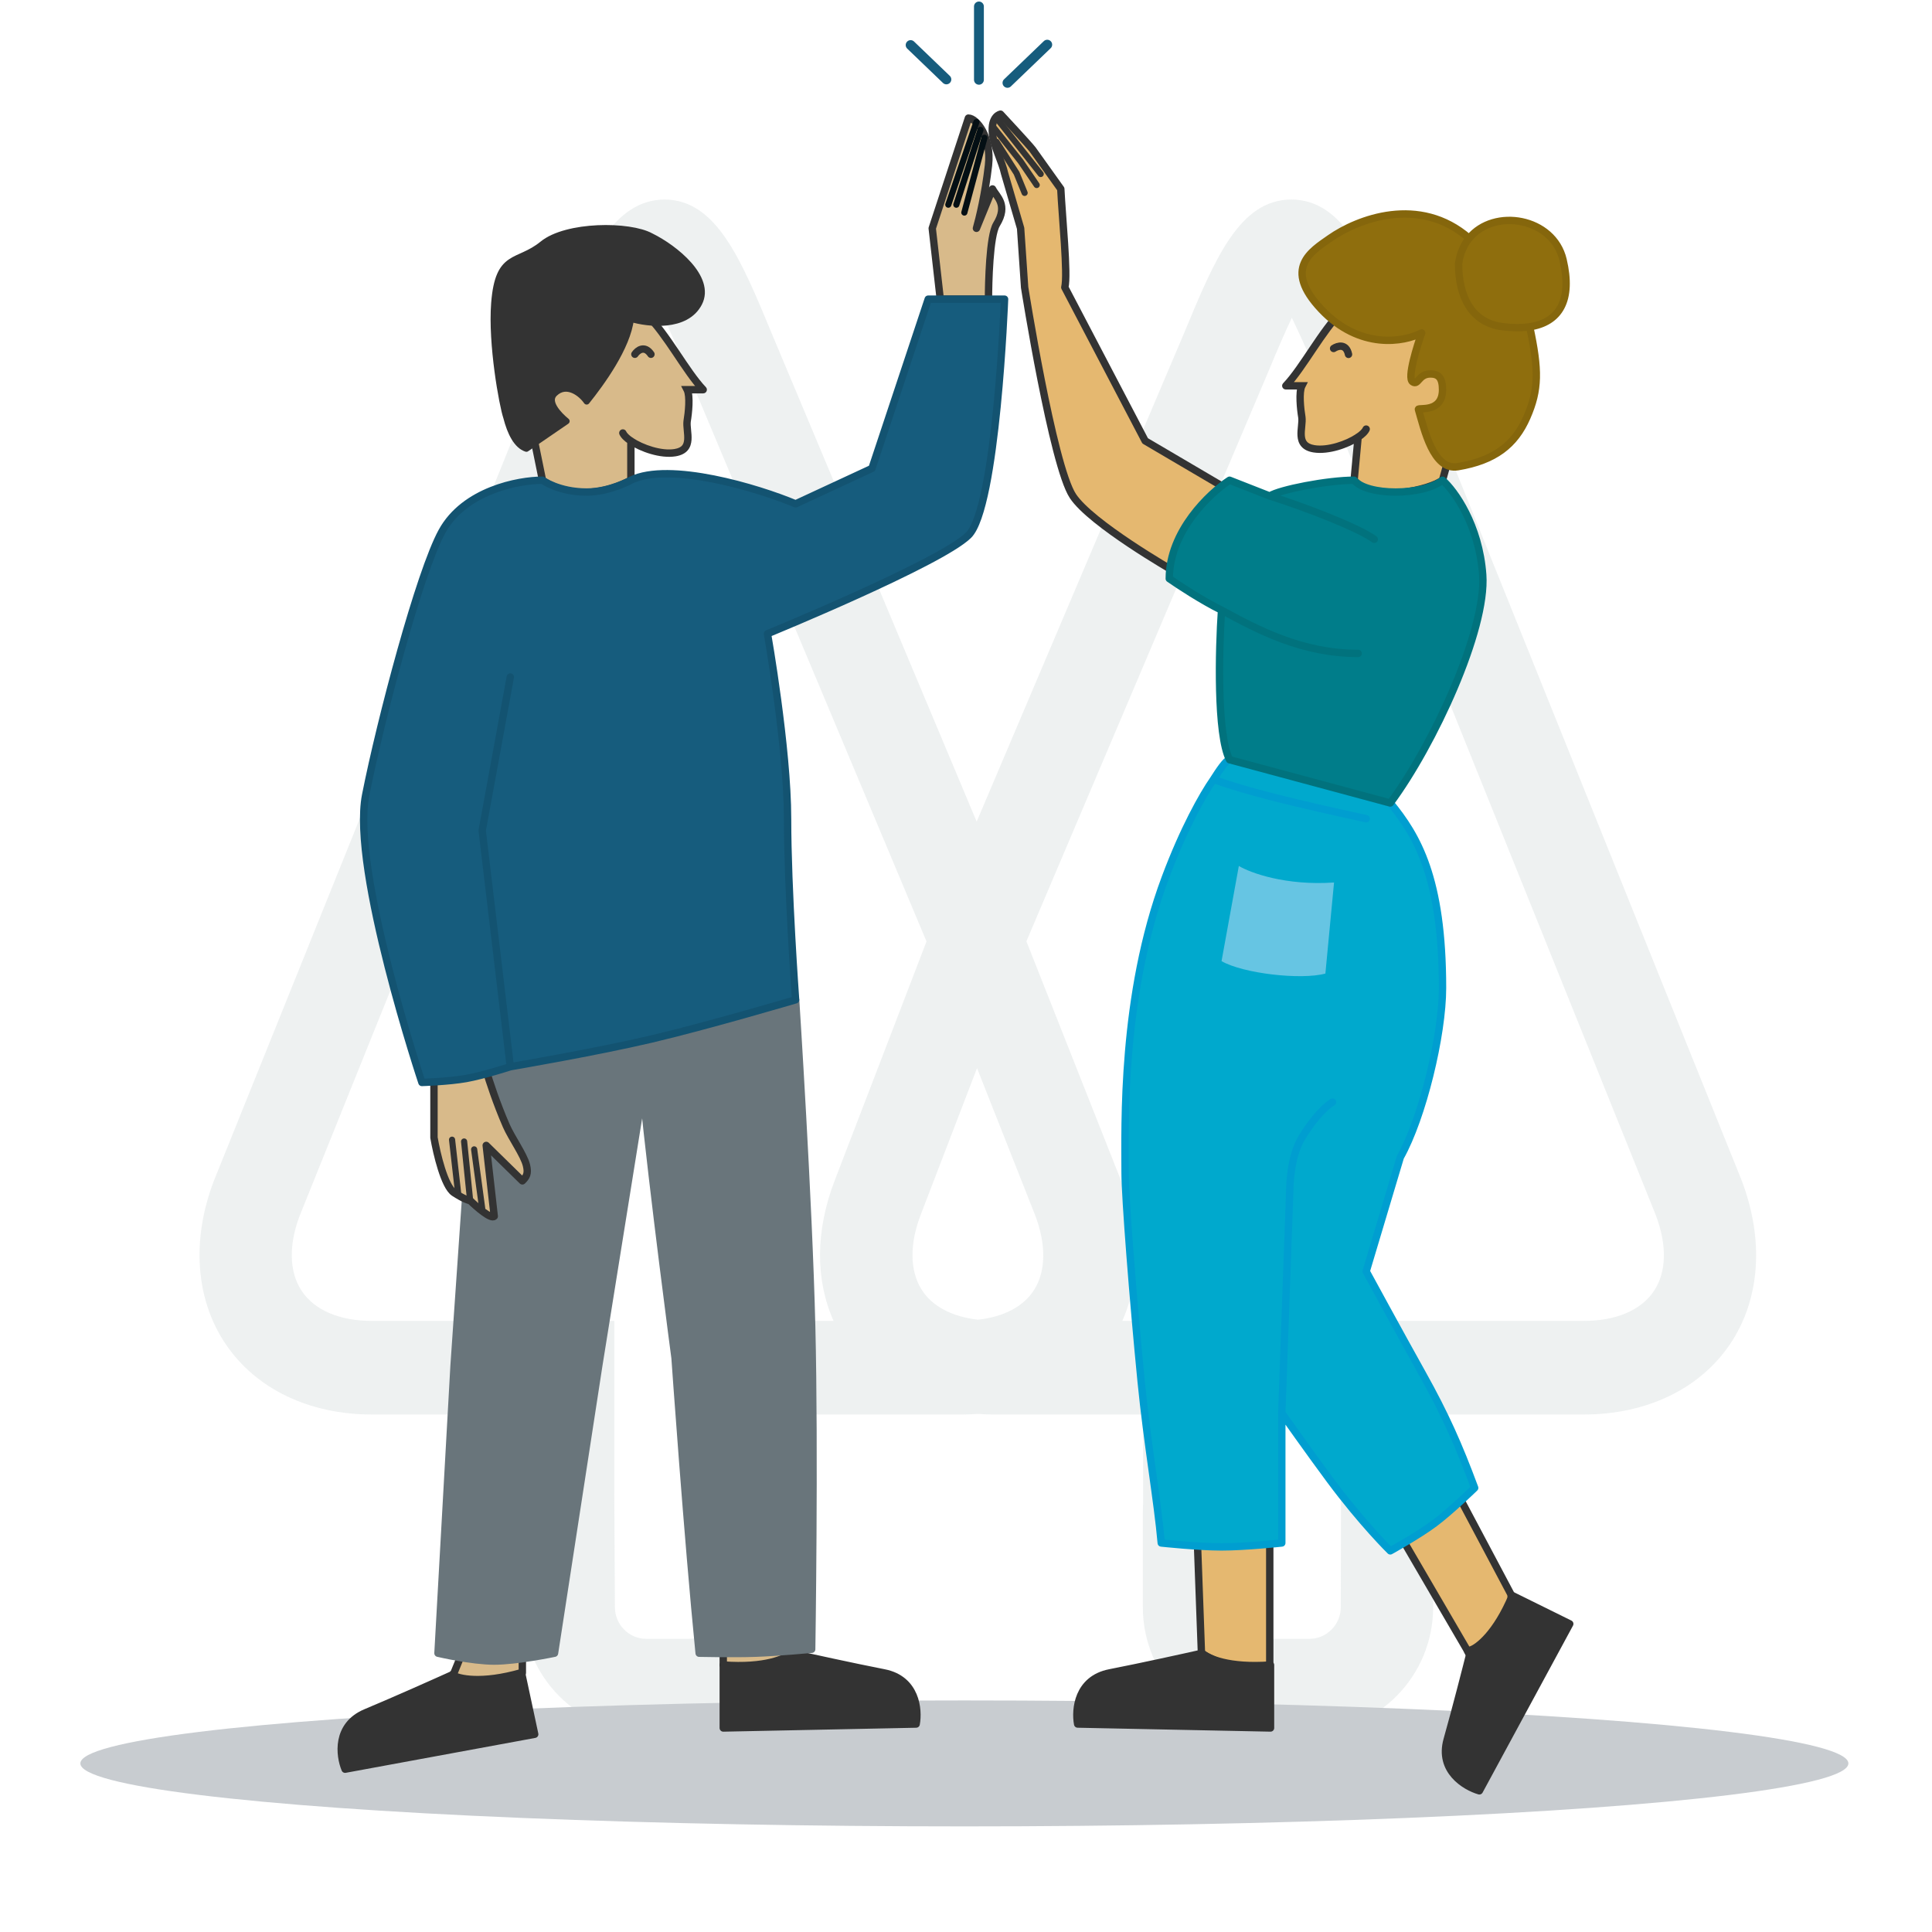 <svg width="157" height="157" viewBox="0 0 157 157" fill="none" xmlns="http://www.w3.org/2000/svg">
<path opacity="0.3" fill-rule="evenodd" clip-rule="evenodd" d="M134.39 104.932C133.343 106.479 131.319 107.341 128.694 107.341H109.009L108.955 130.598C108.955 132.021 107.816 133.175 106.413 133.175H102.917C101.519 133.175 100.375 132.021 100.375 130.598L100.404 107.341H91.202C92.689 103.986 92.659 99.991 91.09 95.918L83.409 76.496L103.123 30.075C103.841 28.331 104.462 26.913 104.976 25.828C105.753 27.409 106.555 29.277 106.907 30.085L134.532 98.688C135.485 101.161 135.436 103.381 134.39 104.932ZM84.056 104.789C83.21 106.156 81.582 107.009 79.479 107.242C77.362 107.004 75.724 106.146 74.879 104.774C73.925 103.232 73.91 101.077 74.83 98.688L79.396 86.799L84.1 98.703C85.019 101.092 85.004 103.252 84.056 104.789ZM67.737 107.341H58.521L58.55 130.598C58.55 132.021 57.406 133.175 56.008 133.175H52.512C51.108 133.175 49.969 132.021 49.969 130.598L49.92 121.306V107.341H30.231C27.605 107.341 25.586 106.479 24.535 104.932C23.489 103.381 23.44 101.161 24.373 98.743L51.989 30.174C52.355 29.312 53.172 27.419 53.949 25.828C54.462 26.918 55.088 28.341 55.812 30.085L75.291 76.506L67.835 95.918C66.265 99.991 66.246 103.981 67.737 107.341ZM141.51 95.868L113.827 27.131C111.093 20.778 109.055 16.219 104.918 16.214C100.709 16.244 98.719 21.046 96.21 27.102L79.367 66.768L62.728 27.131C60.21 21.046 58.215 16.244 54.011 16.214C49.879 16.244 47.83 20.778 45.063 27.216L17.394 95.923C15.541 100.74 15.883 105.587 18.338 109.224C20.788 112.862 25.119 114.948 30.229 114.948H42.408L42.462 130.598C42.462 136.213 46.97 140.788 52.51 140.788H56.005C61.545 140.788 66.053 136.213 66.053 130.598V122.937C66.053 122.674 66.048 122.387 66.028 122.119V114.948H78.286C78.697 114.948 79.083 114.923 79.474 114.894C79.856 114.923 80.227 114.948 80.638 114.948H92.895V122.119C92.876 122.387 92.871 122.674 92.871 122.937V130.598C92.871 136.213 97.379 140.788 102.919 140.788H106.414C111.954 140.788 116.462 136.213 116.462 130.598L116.516 114.948H128.695C133.804 114.948 138.141 112.862 140.591 109.224C143.045 105.587 143.383 100.74 141.51 95.868Z" fill="#C6CED1"/>
<ellipse cx="78.368" cy="143.3" rx="71.837" ry="5.118" fill="#C8CCD0"/>
<path d="M37.549 134.344L36.896 135.943C36.787 135.943 36.831 136.199 37.876 137.223C38.921 138.246 41.359 136.796 42.447 135.943V134.344H37.549Z" fill="#D8BA8A" stroke="#333333" stroke-width="0.6" stroke-linecap="round" stroke-linejoin="round"/>
<path d="M63.672 133.704L64.325 134.344C64.434 134.344 64.468 136.299 63.019 136.583C61.386 136.903 59.862 136.156 58.774 135.303V133.704H63.672Z" fill="#D8BA8A" stroke="#333333" stroke-width="0.6" stroke-linecap="round" stroke-linejoin="round"/>
<path d="M43.451 140.932L42.379 135.923C39.109 136.856 37.26 136.429 36.745 136.099C35.427 136.697 32.179 138.148 29.729 139.174C27.28 140.2 27.585 142.665 28.044 143.769L43.451 140.932Z" fill="#333333" stroke="#333333" stroke-width="0.6" stroke-linecap="round" stroke-linejoin="round"/>
<path d="M58.775 140.421V135.303C62.171 135.559 63.891 134.77 64.326 134.344C65.741 134.664 69.224 135.431 71.837 135.943C74.449 136.455 74.666 138.929 74.449 140.101L58.775 140.421Z" fill="#333333" stroke="#333333" stroke-width="0.6" stroke-linecap="round" stroke-linejoin="round"/>
<path d="M38.531 87.324L64.653 81.246C64.653 81.246 65.706 97.418 65.959 107.795C66.209 118.035 65.959 134.024 65.959 134.024C65.959 134.024 63.173 134.282 61.388 134.344C59.602 134.406 56.816 134.344 56.816 134.344C55.876 124.934 54.857 110.354 54.857 110.354C54.857 110.354 53.09 97.056 52.245 88.603L48.653 110.994L45.061 134.344C45.061 134.344 42.012 134.984 40.163 134.984C38.314 134.984 35.592 134.344 35.592 134.344L36.898 110.994L38.531 87.324Z" fill="#69757B" stroke="#69757B" stroke-width="0.6" stroke-linecap="round" stroke-linejoin="round"/>
<path d="M79.551 0.525V6.484" stroke="#165C7D" stroke-width="0.8" stroke-linecap="round" stroke-linejoin="round"/>
<path d="M74 3.662L76.906 6.453" stroke="#165C7D" stroke-width="0.8" stroke-linecap="round" stroke-linejoin="round"/>
<path d="M85.102 3.63L81.869 6.734" stroke="#165C7D" stroke-width="0.8" stroke-linecap="round" stroke-linejoin="round"/>
<path d="M51.267 39.025C47.871 40.816 45.063 39.771 44.084 39.025L43.43 35.826C42.995 34.013 42.255 29.492 42.777 25.91C43.43 21.432 50.77 23.824 52.573 25.59C54.206 27.189 55.73 30.175 57.145 31.668H55.839C56.1 32.179 55.947 33.587 55.839 34.227C55.73 35.08 56.426 36.53 54.859 36.785C53.715 36.972 52.154 36.432 51.267 35.837L51.267 39.025Z" fill="#D8BA8A"/>
<path d="M44.084 39.025L43.789 39.085L43.812 39.195L43.902 39.263L44.084 39.025ZM51.267 39.025L51.407 39.29L51.567 39.206L51.567 39.025L51.267 39.025ZM51.567 35.826C51.567 35.66 51.433 35.526 51.267 35.526C51.102 35.526 50.967 35.66 50.967 35.826L51.567 35.826ZM50.889 35.066C50.822 34.914 50.646 34.845 50.494 34.911C50.342 34.978 50.273 35.155 50.339 35.306L50.889 35.066ZM54.859 36.785L54.907 37.082H54.907L54.859 36.785ZM55.839 34.227L55.543 34.176L55.541 34.189L55.839 34.227ZM55.839 31.668V31.368H55.349L55.571 31.804L55.839 31.668ZM57.145 31.668V31.968C57.265 31.968 57.373 31.896 57.42 31.786C57.468 31.676 57.445 31.548 57.362 31.461L57.145 31.668ZM52.573 25.59L52.783 25.376L52.573 25.59ZM42.777 25.91L43.074 25.953L42.777 25.91ZM43.43 35.826L43.724 35.766L43.722 35.756L43.43 35.826ZM43.902 39.263C44.966 40.074 47.899 41.14 51.407 39.29L51.127 38.759C47.843 40.491 45.16 39.468 44.265 38.786L43.902 39.263ZM50.967 35.826L50.967 35.837L51.567 35.837L51.567 35.826L50.967 35.826ZM50.967 35.837L50.967 39.025L51.567 39.025L51.567 35.837L50.967 35.837ZM50.339 35.306C50.464 35.591 50.762 35.859 51.1 36.086L51.434 35.588C51.115 35.373 50.941 35.185 50.889 35.066L50.339 35.306ZM51.1 36.086C51.572 36.403 52.214 36.699 52.884 36.893C53.551 37.086 54.275 37.185 54.907 37.082L54.811 36.489C54.299 36.573 53.671 36.496 53.05 36.316C52.432 36.138 51.849 35.866 51.434 35.588L51.1 36.086ZM54.907 37.082C55.347 37.01 55.671 36.846 55.887 36.592C56.101 36.339 56.175 36.036 56.195 35.751C56.215 35.47 56.183 35.174 56.159 34.921C56.132 34.653 56.114 34.438 56.136 34.264L55.541 34.189C55.509 34.442 55.537 34.728 55.562 34.98C55.588 35.247 55.612 35.489 55.596 35.709C55.581 35.925 55.529 36.086 55.429 36.204C55.331 36.319 55.155 36.433 54.811 36.489L54.907 37.082ZM56.134 34.277C56.19 33.947 56.258 33.422 56.277 32.911C56.287 32.655 56.285 32.397 56.263 32.164C56.241 31.939 56.197 31.71 56.106 31.531L55.571 31.804C55.611 31.881 55.646 32.02 55.666 32.222C55.684 32.418 55.687 32.648 55.678 32.888C55.659 33.368 55.596 33.866 55.543 34.176L56.134 34.277ZM55.839 31.968H57.145V31.368H55.839V31.968ZM57.362 31.461C56.677 30.738 55.959 29.645 55.19 28.502C54.431 27.374 53.625 26.201 52.783 25.376L52.364 25.805C53.154 26.579 53.926 27.698 54.692 28.836C55.446 29.958 56.198 31.105 56.927 31.874L57.362 31.461ZM52.783 25.376C52.294 24.897 51.458 24.398 50.491 23.989C49.517 23.577 48.383 23.244 47.28 23.11C46.182 22.978 45.083 23.039 44.203 23.451C43.303 23.872 42.658 24.648 42.48 25.867L43.074 25.953C43.223 24.933 43.741 24.329 44.457 23.994C45.193 23.65 46.164 23.58 47.208 23.706C48.247 23.832 49.326 24.148 50.257 24.541C51.193 24.938 51.951 25.401 52.364 25.805L52.783 25.376ZM42.48 25.867C41.95 29.505 42.7 34.069 43.139 35.896L43.722 35.756C43.29 33.958 42.56 29.48 43.074 25.953L42.48 25.867ZM43.136 35.886L43.789 39.085L44.377 38.965L43.724 35.766L43.136 35.886Z" fill="#333333"/>
<path d="M51.592 28.788C51.809 28.468 52.376 28.02 52.898 28.788" stroke="#333333" stroke-width="0.6" stroke-linecap="round"/>
<path d="M56.817 24.63C55.772 26.677 52.681 26.336 51.266 25.909C51.005 28.212 48.871 31.134 47.674 32.627C47.238 31.987 46.041 31.027 45.062 31.987C44.396 32.639 45.388 33.693 46.041 34.226L42.776 36.465C41.992 36.209 41.47 35.185 41.144 33.906C40.817 32.946 39.902 27.956 40.163 24.63C40.49 20.471 42.059 21.483 44.082 19.832C46.041 18.232 51.157 18.232 52.898 19.192C54.857 20.152 57.862 22.583 56.817 24.63Z" fill="#333333" stroke="#333333" stroke-width="0.5" stroke-linecap="round" stroke-linejoin="round"/>
<path d="M35.266 92.442V87.785L39.511 87.004C39.728 87.75 40.359 89.691 41.143 91.482C41.576 92.472 42.558 93.826 42.776 94.681C42.953 95.373 42.776 95.64 42.449 95.96L39.511 93.081L40.164 98.839C39.902 99.095 38.749 98.093 38.204 97.559C38.096 97.559 37.682 97.432 36.898 96.92C36.115 96.408 35.483 93.721 35.266 92.442Z" fill="#D8BA8A" stroke="#333333" stroke-width="0.6" stroke-linecap="round" stroke-linejoin="round"/>
<path d="M38.531 93.401L39.184 98.2" stroke="#333333" stroke-width="0.5" stroke-linecap="round"/>
<path d="M37.715 92.762L38.205 97.56" stroke="#333333" stroke-width="0.5" stroke-linecap="round"/>
<path d="M36.735 92.615L37.224 96.921" stroke="#333333" stroke-width="0.5" stroke-linecap="round"/>
<path d="M75.756 18.553L76.409 24.311H80.327C80.327 23.031 80.41 19.164 80.98 18.233C81.96 16.634 80.98 15.994 80.654 15.354L79.348 18.553C79.565 17.807 80.066 15.738 80.327 13.435C80.588 11.132 79.348 9.597 78.695 9.597L75.756 18.553Z" fill="#D8BA8A" stroke="#333333" stroke-width="0.6" stroke-linecap="round" stroke-linejoin="round"/>
<path d="M35.919 43.183C37.747 39.856 42.123 39.024 44.082 39.024C44.082 39.024 45.388 39.984 47.674 39.984C49.546 39.984 51.265 39.024 51.265 39.024C54.4 37.489 61.606 39.664 64.653 40.944L70.857 38.065L75.429 24.311H81.633C81.633 24.311 80.98 41.264 78.694 43.503C76.409 45.742 62.368 51.499 62.368 51.499C62.368 51.499 64 60.785 64 66.533C64 72.28 64.653 81.247 64.653 81.247C64.653 81.247 57.425 83.384 52.898 84.445C48.371 85.507 41.469 86.685 41.469 86.685C41.469 86.685 39.281 87.394 37.878 87.644C36.475 87.894 34.286 87.964 34.286 87.964C34.286 87.964 28.517 70.691 29.714 64.614C30.912 58.536 34.09 46.509 35.919 43.183Z" fill="#165C7D"/>
<path d="M41.469 86.685L39.184 67.493L41.469 55.018M41.469 86.685C41.469 86.685 39.281 87.394 37.878 87.644C36.475 87.894 34.286 87.964 34.286 87.964C34.286 87.964 28.517 70.691 29.714 64.614C30.912 58.536 34.09 46.509 35.919 43.183C37.747 39.856 42.123 39.024 44.082 39.024C44.082 39.024 45.388 39.984 47.674 39.984C49.546 39.984 51.265 39.024 51.265 39.024C54.4 37.489 61.606 39.664 64.653 40.944L70.857 38.065L75.429 24.311H81.633C81.633 24.311 80.98 41.264 78.694 43.502C76.409 45.742 62.368 51.499 62.368 51.499C62.368 51.499 64 60.785 64 66.533C64 72.28 64.653 81.247 64.653 81.247C64.653 81.247 57.425 83.384 52.898 84.445C48.371 85.507 41.469 86.685 41.469 86.685Z" stroke="#135371" stroke-width="0.6" stroke-linecap="round" stroke-linejoin="round"/>
<path d="M103.184 125.387V135.303C101.094 136.07 98.613 134.983 97.633 134.343L97.307 125.387H103.184Z" fill="#E5B870" stroke="#333333" stroke-width="0.6" stroke-linecap="round" stroke-linejoin="round"/>
<path d="M103.246 140.42V135.302C99.85 135.558 98.13 134.769 97.695 134.343C96.28 134.663 92.797 135.43 90.185 135.942C87.573 136.454 87.355 138.928 87.573 140.1L103.246 140.42Z" fill="#333333" stroke="#333333" stroke-width="0.6" stroke-linecap="round" stroke-linejoin="round"/>
<path d="M119.183 134.024L113.959 125.067L118.53 121.549L122.775 129.545C122.884 130.079 122.841 131.721 121.796 134.024C120.751 136.327 119.619 134.983 119.183 134.024Z" fill="#E5B870" stroke="#333333" stroke-width="0.6" stroke-linecap="round" stroke-linejoin="round"/>
<path d="M127.562 131.961L122.896 129.657C121.601 132.743 120.108 133.893 119.523 134.081C119.178 135.463 118.31 138.855 117.601 141.371C116.892 143.886 119.049 145.19 120.216 145.528L127.562 131.961Z" fill="#333333" stroke="#333333" stroke-width="0.6" stroke-linecap="round" stroke-linejoin="round"/>
<path d="M117.223 80.286C117.223 71.329 115.156 67.918 112.979 65.252C108.734 64.079 100.179 61.733 99.917 61.733C99.656 61.733 99.047 62.646 98.611 63.333C97.708 64.634 96.176 67.366 94.693 71.329C91.101 80.925 91.428 91.468 91.428 95.319C91.428 97.285 92.073 105.571 92.734 112.272C93.231 117.312 94.073 122.017 94.366 125.387C94.366 125.387 97.352 125.707 99.264 125.707C101.177 125.707 104.162 125.387 104.162 125.387V114.831C104.162 114.831 106.434 118.051 108.081 120.269C110.693 123.788 112.979 126.027 112.979 126.027C112.979 126.027 115.231 124.787 116.57 123.788C117.909 122.788 119.836 120.909 119.836 120.909C118.529 117.39 117.44 114.943 115.591 111.633C113.742 108.322 111.02 103.316 111.02 103.316L113.794 94.04C115.591 90.841 117.223 84.137 117.223 80.286Z" fill="#00A9CD"/>
<path d="M104.162 114.831V125.387C104.162 125.387 101.177 125.707 99.264 125.707C97.352 125.707 94.366 125.387 94.366 125.387C94.073 122.017 93.231 117.312 92.734 112.272C92.073 105.571 91.428 97.285 91.428 95.319C91.428 91.468 91.101 80.925 94.693 71.329C96.176 67.366 97.708 64.634 98.611 63.333M104.162 114.831L104.815 96.599C104.815 96.599 104.815 94.04 105.795 92.441C107.208 90.133 108.287 89.562 108.287 89.562M104.162 114.831C104.162 114.831 106.434 118.051 108.081 120.269C110.693 123.788 112.979 126.027 112.979 126.027C112.979 126.027 115.231 124.787 116.57 123.788C117.909 122.788 119.836 120.909 119.836 120.909C118.529 117.39 117.44 114.943 115.591 111.633C113.742 108.322 111.02 103.316 111.02 103.316L113.794 94.04C115.591 90.841 117.223 84.137 117.223 80.286C117.223 71.329 115.156 67.918 112.979 65.252C108.734 64.079 100.179 61.733 99.917 61.733C99.656 61.733 99.047 62.646 98.611 63.333M98.611 63.333C101.223 64.292 105.142 65.252 111.019 66.531" stroke="#009ED0" stroke-width="0.6" stroke-linecap="round" stroke-linejoin="round"/>
<path d="M108.408 71.715C104.47 71.984 101.61 70.931 100.672 70.37L99.266 78.105C101.024 79.114 105.736 79.652 107.705 79.114L108.408 71.715Z" fill="#66C5E3"/>
<path d="M110.039 39.025C111.672 40.944 116.243 39.771 117.223 39.025L118.202 35.51C118.638 33.697 119.378 29.176 118.855 25.594C118.202 21.116 110.863 23.507 109.059 25.274C107.427 26.873 105.903 29.858 104.488 31.351H105.794C105.533 31.863 105.685 33.27 105.794 33.91C105.903 34.763 105.206 36.213 106.774 36.469C107.917 36.656 109.477 36.116 110.364 35.521L110.039 39.025Z" fill="#E5B870"/>
<path d="M117.223 39.025L117.512 39.105L117.485 39.202L117.404 39.263L117.223 39.025ZM110.039 39.025L109.81 39.219L109.729 39.123L109.74 38.997L110.039 39.025ZM110.067 35.482C110.082 35.317 110.228 35.196 110.393 35.211C110.558 35.226 110.68 35.372 110.664 35.537L110.067 35.482ZM110.744 34.749C110.81 34.598 110.987 34.529 111.139 34.595C111.291 34.661 111.36 34.838 111.294 34.99L110.744 34.749ZM106.774 36.469L106.725 36.765L106.774 36.469ZM105.794 33.91L106.09 33.86L106.092 33.872L105.794 33.91ZM105.794 31.351V31.051H106.284L106.061 31.488L105.794 31.351ZM104.488 31.351V31.651C104.368 31.651 104.26 31.58 104.213 31.47C104.165 31.36 104.188 31.232 104.27 31.145L104.488 31.351ZM109.059 25.274L109.269 25.488L109.059 25.274ZM118.855 25.594L119.152 25.55L118.855 25.594ZM118.202 35.51L118.494 35.58L118.491 35.59L118.202 35.51ZM117.404 39.263C117.117 39.482 116.607 39.708 116.006 39.896C115.396 40.086 114.662 40.247 113.906 40.323C113.151 40.398 112.362 40.389 111.648 40.232C110.934 40.075 110.275 39.765 109.81 39.219L110.267 38.83C110.62 39.244 111.144 39.507 111.777 39.646C112.41 39.786 113.131 39.797 113.846 39.726C114.559 39.654 115.253 39.502 115.827 39.323C116.41 39.141 116.839 38.94 117.041 38.786L117.404 39.263ZM110.664 35.537L110.663 35.549L110.066 35.493L110.067 35.482L110.664 35.537ZM110.663 35.549L110.338 39.052L109.74 38.997L110.066 35.493L110.663 35.549ZM111.294 34.99C111.169 35.275 110.87 35.543 110.532 35.77L110.197 35.272C110.518 35.057 110.692 34.869 110.744 34.749L111.294 34.99ZM110.532 35.77C110.059 36.087 109.418 36.383 108.748 36.577C108.081 36.769 107.357 36.868 106.725 36.765L106.822 36.173C107.333 36.257 107.961 36.179 108.582 36C109.199 35.822 109.782 35.55 110.197 35.272L110.532 35.77ZM106.725 36.765C106.286 36.693 105.962 36.53 105.746 36.275C105.532 36.023 105.458 35.719 105.438 35.435C105.418 35.154 105.449 34.857 105.474 34.605C105.501 34.337 105.519 34.121 105.497 33.948L106.092 33.872C106.124 34.125 106.096 34.411 106.071 34.663C106.045 34.93 106.021 35.172 106.036 35.392C106.052 35.609 106.104 35.769 106.204 35.887C106.302 36.003 106.478 36.117 106.822 36.173L106.725 36.765ZM105.498 33.961C105.442 33.631 105.375 33.106 105.356 32.594C105.346 32.339 105.348 32.08 105.37 31.848C105.392 31.623 105.436 31.394 105.527 31.215L106.061 31.488C106.022 31.565 105.987 31.703 105.967 31.906C105.948 32.102 105.946 32.331 105.955 32.571C105.974 33.051 106.037 33.55 106.09 33.86L105.498 33.961ZM105.794 31.651H104.488V31.051H105.794V31.651ZM104.27 31.145C104.956 30.421 105.674 29.329 106.443 28.185C107.202 27.057 108.007 25.884 108.849 25.059L109.269 25.488C108.479 26.263 107.706 27.382 106.941 28.52C106.186 29.642 105.435 30.788 104.706 31.558L104.27 31.145ZM108.849 25.059C109.339 24.58 110.175 24.082 111.142 23.672C112.115 23.261 113.25 22.927 114.353 22.794C115.451 22.661 116.55 22.723 117.43 23.134C118.33 23.555 118.975 24.331 119.152 25.55L118.559 25.637C118.41 24.617 117.892 24.013 117.176 23.678C116.44 23.334 115.469 23.264 114.425 23.39C113.386 23.515 112.307 23.831 111.376 24.225C110.44 24.621 109.682 25.084 109.269 25.488L108.849 25.059ZM119.152 25.55C119.683 29.188 118.933 33.753 118.494 35.58L117.911 35.439C118.343 33.641 119.073 29.164 118.559 25.637L119.152 25.55ZM118.491 35.59L117.512 39.105L116.934 38.944L117.913 35.429L118.491 35.59Z" fill="#333333"/>
<path d="M115.531 27.051C114.116 27.797 110.503 28.458 107.368 25.132C104.233 21.805 106.557 20.429 108.08 19.363C110.301 17.809 115.341 15.829 119.388 19.363C121.419 16.866 126.212 17.688 127.019 21.112C127.794 24.4 126.72 26.187 124.309 26.555C125.06 30.069 125.06 31.668 124.08 33.907C123.101 36.146 121.468 37.425 118.47 37.926C116.473 38.26 115.737 34.871 115.264 33.267C115.215 33.101 117.223 33.587 117.223 31.668C117.223 30.71 116.897 30.388 116.244 30.388C115.264 30.388 115.264 31.348 114.795 31.028C114.325 30.708 115.175 28.059 115.531 27.051Z" fill="#8F6E0D"/>
<path d="M119.388 19.363C118.953 19.898 118.644 20.585 118.529 21.432C118.529 23.991 119.509 26.23 122.121 26.55C122.938 26.65 123.67 26.652 124.309 26.555M119.388 19.363C121.419 16.866 126.212 17.688 127.019 21.112C127.794 24.4 126.72 26.187 124.309 26.555M119.388 19.363C115.341 15.829 110.301 17.809 108.08 19.363C106.557 20.429 104.233 21.805 107.368 25.132C110.503 28.458 114.116 27.797 115.531 27.051C115.175 28.059 114.325 30.708 114.795 31.028C115.264 31.348 115.264 30.388 116.244 30.388C116.897 30.388 117.223 30.71 117.223 31.668C117.223 33.587 115.215 33.101 115.264 33.267C115.737 34.871 116.473 38.26 118.47 37.926C121.468 37.425 123.101 36.146 124.08 33.907C125.06 31.668 125.06 30.069 124.309 26.555" stroke="#85660C" stroke-width="0.6" stroke-linecap="round" stroke-linejoin="round"/>
<path d="M108.373 28.318C108.697 28.101 109.393 27.894 109.584 28.797" stroke="#333333" stroke-width="0.6" stroke-linecap="round"/>
<path d="M87.183 40.304C88.652 42.544 95.346 46.382 95.346 46.382C99.003 44.846 99.482 41.477 99.591 39.665L93.06 35.826L86.529 23.352C86.791 22.328 86.312 17.594 86.203 15.355L83.917 12.156C83.591 11.73 81.305 9.277 81.305 9.277C81.305 9.277 80.501 9.409 80.652 10.877C80.757 11.903 81.452 13.198 81.631 14.075L82.938 18.553L83.264 23.352C83.264 23.352 85.55 37.816 87.183 40.304Z" fill="#E5B870" stroke="#333333" stroke-width="0.6" stroke-linecap="round" stroke-linejoin="round"/>
<path d="M84.244 15.034L82.938 13.115L80.652 10.236" stroke="#333333" stroke-width="0.5" stroke-linecap="round"/>
<path d="M83.264 15.675L82.611 14.075L80.978 11.517" stroke="#333333" stroke-width="0.5" stroke-linecap="round"/>
<path d="M84.57 14.14L80.978 9.597" stroke="#333333" stroke-width="0.5" stroke-linecap="round"/>
<path d="M112.979 65.254L99.918 61.736C98.873 59.689 99.047 52.78 99.264 49.581C97.697 48.813 95.781 47.555 95.019 47.022C95.019 43.184 98.285 40.092 99.918 39.025L103.183 40.305C103.966 39.793 107.863 39.025 110.04 39.025C111.085 40.305 115.591 40.305 117.224 39.025C118.203 39.878 120.195 42.666 120.489 46.702C120.815 51.18 116.462 60.563 112.979 65.254Z" fill="#007D8A"/>
<path d="M103.183 40.305C103.966 39.793 107.863 39.025 110.04 39.025C111.085 40.305 115.591 40.305 117.224 39.025C118.203 39.878 120.195 42.666 120.489 46.702C120.815 51.18 116.462 60.563 112.979 65.254L99.918 61.736C98.873 59.689 99.047 52.78 99.264 49.581M103.183 40.305L99.918 39.025C98.285 40.092 95.019 43.184 95.019 47.022C95.781 47.555 97.697 48.813 99.264 49.581M103.183 40.305C105.904 41.158 110.366 42.864 111.673 43.823M99.264 49.581C102.203 51.18 105.795 53.099 110.366 53.099" stroke="#01727D" stroke-width="0.6" stroke-linecap="round" stroke-linejoin="round"/>
<path d="M79.348 9.916L77.062 16.633" stroke="#040F14" stroke-width="0.5" stroke-linecap="round"/>
<path d="M79.673 10.556L77.714 16.634" stroke="#040F14" stroke-width="0.5" stroke-linecap="round"/>
<path d="M79.999 11.195L78.366 17.273" stroke="#040F14" stroke-width="0.5" stroke-linecap="round"/>
</svg>
